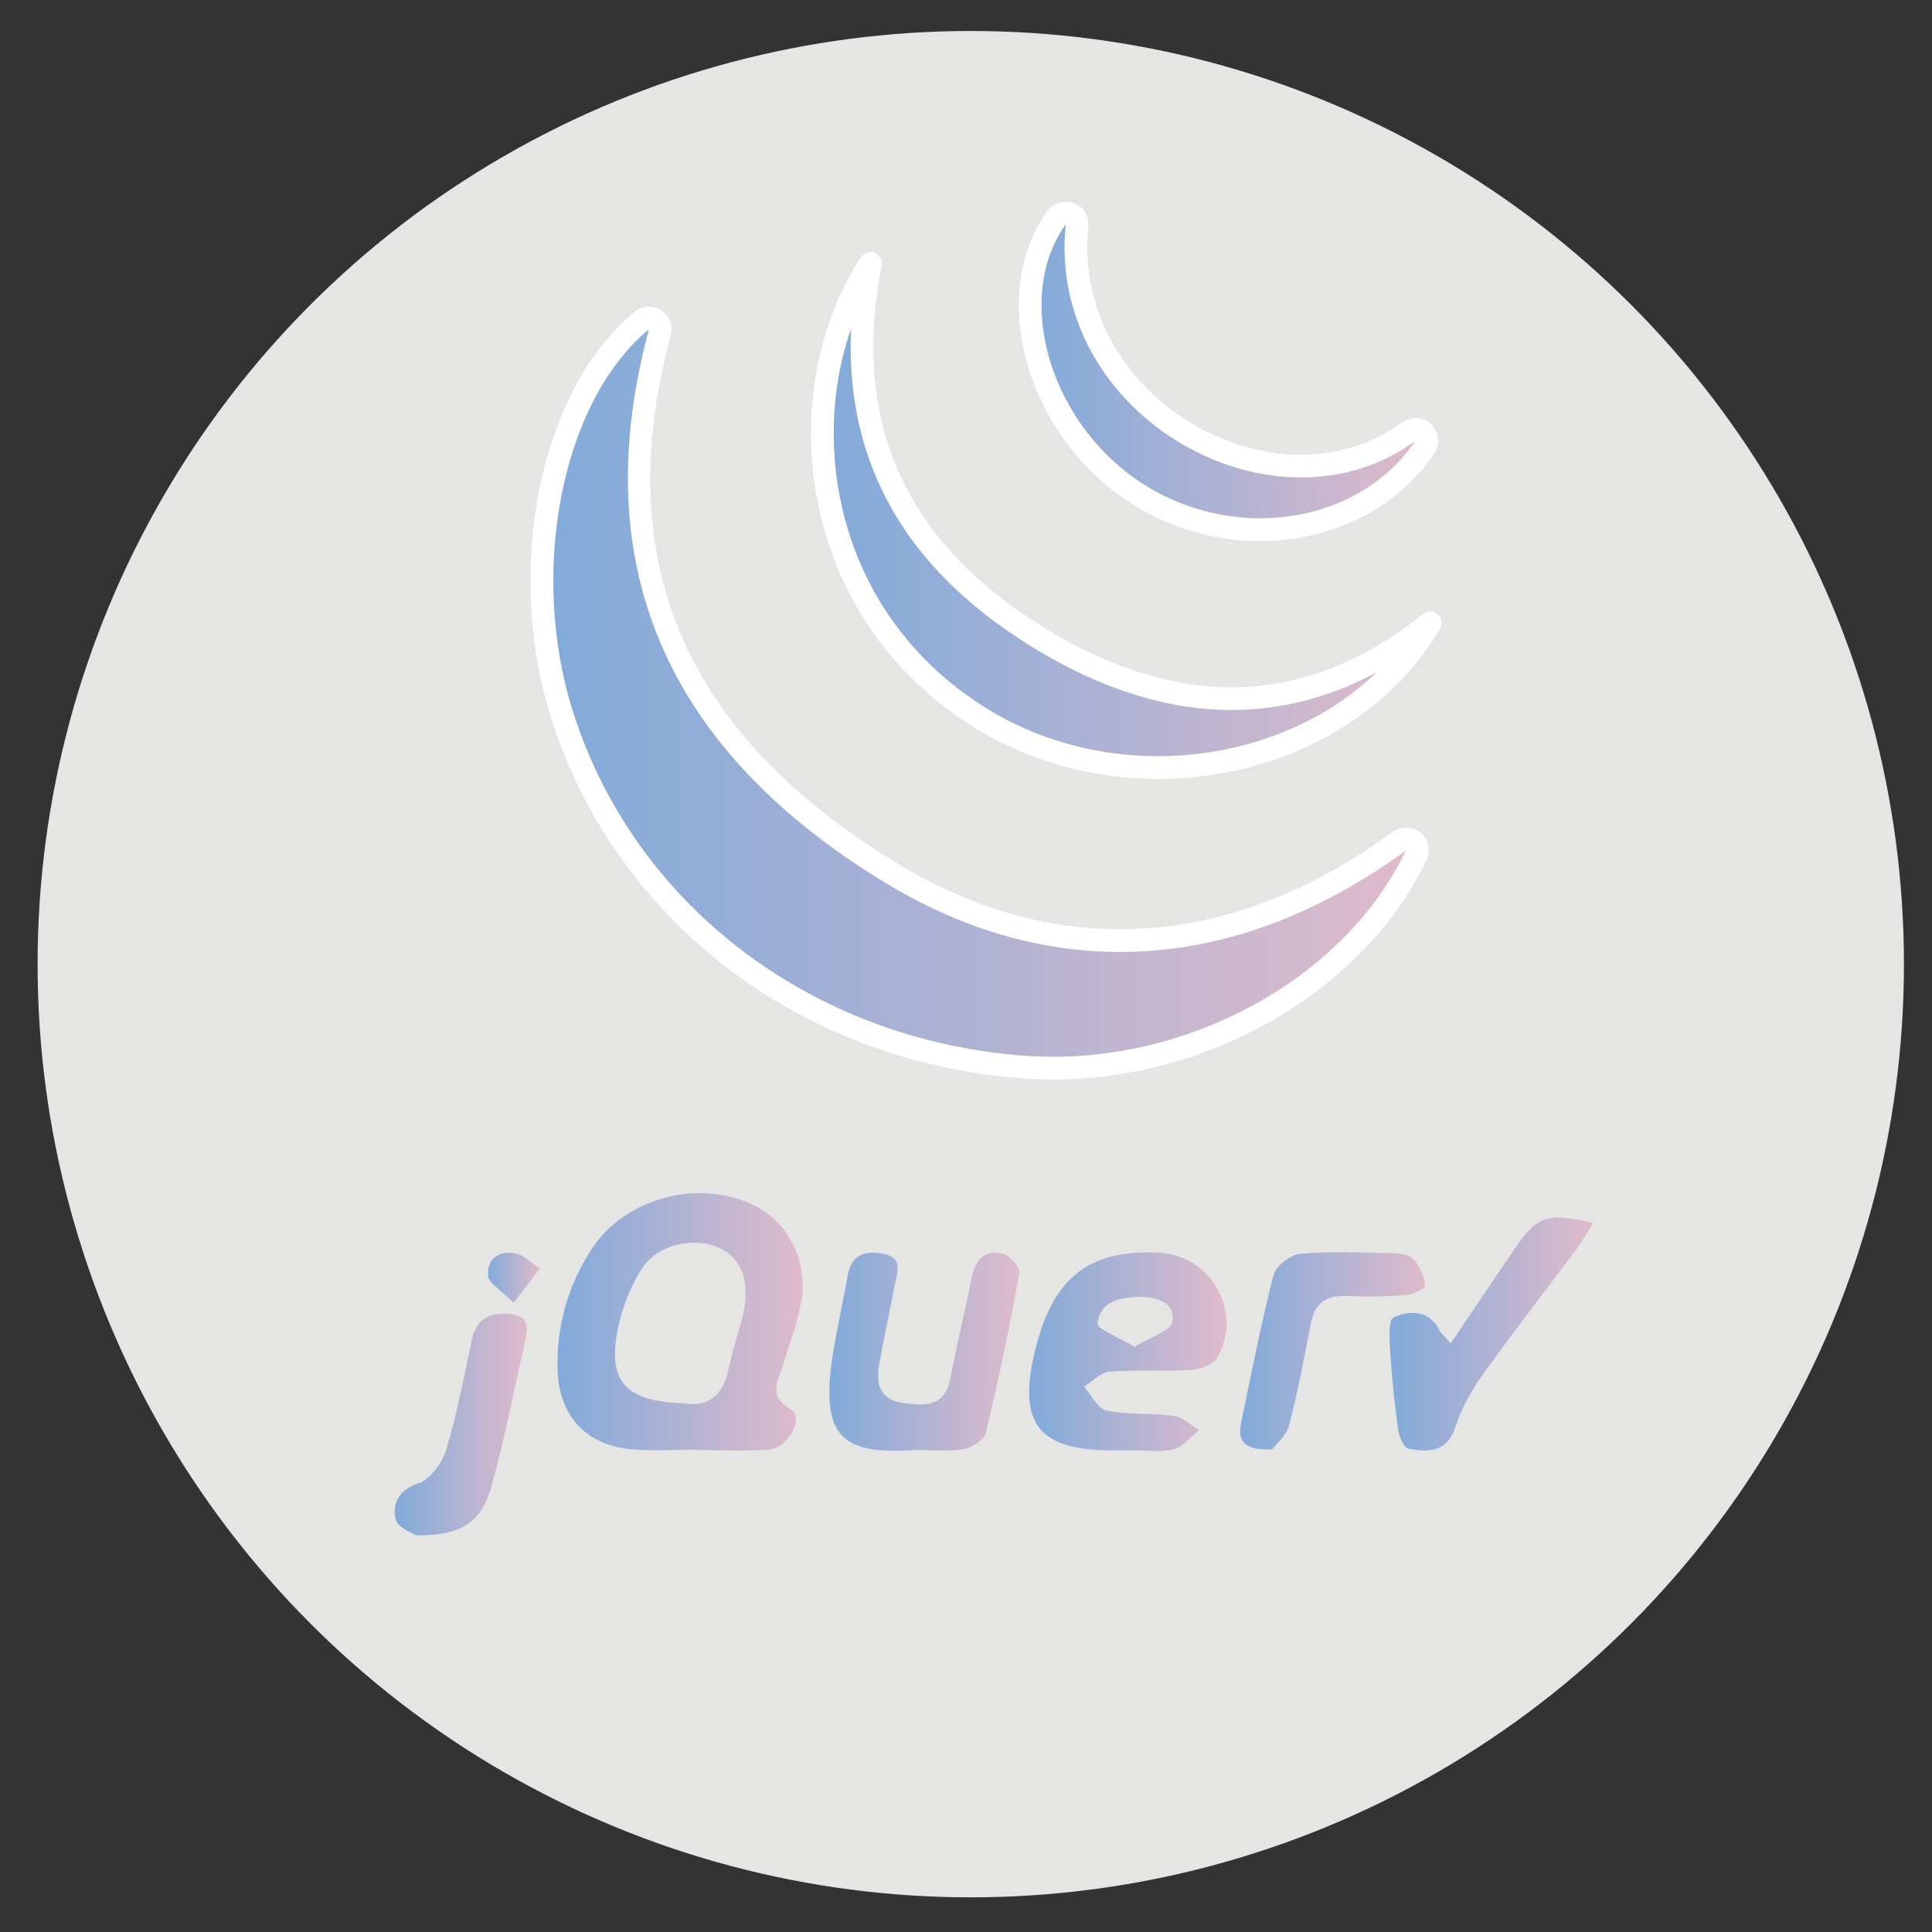<?xml version="1.0" encoding="utf-8"?>
<!-- Generator: Adobe Illustrator 16.0.0, SVG Export Plug-In . SVG Version: 6.00 Build 0)  -->
<!DOCTYPE svg PUBLIC "-//W3C//DTD SVG 1.1//EN" "http://www.w3.org/Graphics/SVG/1.1/DTD/svg11.dtd">
<svg version="1.1" id="圖層_1" xmlns="http://www.w3.org/2000/svg" xmlns:xlink="http://www.w3.org/1999/xlink" x="0px" y="0px"
	 width="85.04px" height="85.04px" viewBox="0 0 85.04 85.04" enable-background="new 0 0 85.04 85.04" xml:space="preserve">
<rect x="0" y="0" width="85.04" height="85.04" fill="#333333" stroke="none"/>
<circle fill="#E5E5E4" cx="42.73" cy="42.439" r="41.075"/>
<g>
	<linearGradient id="SVGID_1_" gradientUnits="userSpaceOnUse" x1="23.842" y1="30.507" x2="62.386" y2="30.507">
		<stop  offset="0" style="stop-color:#81AADA"/>
		<stop  offset="1" style="stop-color:#E0BBCB"/>
	</linearGradient>
	<path fill-rule="evenodd" clip-rule="evenodd" fill="url(#SVGID_1_)" d="M46.357,47.016c-0.41,0-0.818-0.014-1.228-0.043
		c-9.606-0.675-17.606-6.751-20.382-15.479c-2.049-6.449-0.513-14.084,3.497-17.382c0.092-0.075,0.204-0.114,0.317-0.114
		c0.094,0,0.188,0.026,0.271,0.08c0.183,0.118,0.269,0.34,0.212,0.55c-2.696,10.009,0.698,17.998,10.087,23.745
		c3.286,2.011,6.706,3.03,10.166,3.03c4.182,0,8.318-1.473,12.292-4.377c0.088-0.064,0.191-0.096,0.295-0.096
		c0.114,0,0.227,0.039,0.319,0.115c0.176,0.146,0.23,0.394,0.132,0.6c-2.634,5.517-9.205,9.371-15.978,9.371
		C46.358,47.016,46.358,47.016,46.357,47.016z"/>
	<path fill="#FFFFFF" d="M28.563,14.498c-2.911,10.807,1.193,18.722,10.309,24.301c3.401,2.081,6.916,3.104,10.427,3.104
		c4.27,0,8.536-1.513,12.587-4.473c-2.596,5.436-9.04,9.086-15.527,9.086c-0.398,0-0.796-0.014-1.194-0.042
		c-9.391-0.66-17.23-6.609-19.94-15.132C23.257,25.148,24.734,17.646,28.563,14.498 M61.886,37.43h0.005 M28.563,13.498
		c-0.226,0-0.452,0.077-0.635,0.228c-4.156,3.418-5.762,11.289-3.656,17.919c2.838,8.925,11.012,15.137,20.823,15.827
		c0.417,0.029,0.842,0.044,1.264,0.044c6.936,0,13.67-3.943,16.402-9.599c0.081-0.144,0.127-0.31,0.127-0.487
		c0-0.552-0.445-1-0.998-1h-0.003c0,0-0.001,0-0.002,0c-0.008,0-0.017,0-0.025,0c-0.215,0.005-0.413,0.078-0.574,0.198
		c-3.884,2.836-7.917,4.274-11.988,4.274c-3.366,0-6.699-0.995-9.905-2.957c-9.307-5.696-12.534-13.28-9.865-23.188
		c0.113-0.42-0.059-0.865-0.424-1.101C28.939,13.551,28.75,13.498,28.563,13.498L28.563,13.498z"/>
</g>
<linearGradient id="SVGID_2_" gradientUnits="userSpaceOnUse" x1="36.197" y1="22.692" x2="62.956" y2="22.692">
	<stop  offset="0" style="stop-color:#81AADA"/>
	<stop  offset="1" style="stop-color:#E0BBCB"/>
</linearGradient>
<path fill-rule="evenodd" clip-rule="evenodd" fill="url(#SVGID_2_)" stroke="#FFFFFF" stroke-linecap="round" stroke-linejoin="round" stroke-miterlimit="10" d="
	M38.316,11.6c-1.467,7.541,1.479,12.846,7.433,16.485c5.732,3.503,11.604,3.824,17.207-0.67c-3.816,6.47-13.356,8.375-20.063,4.021
	C35.317,26.517,34.746,16.99,38.316,11.6z"/>
<linearGradient id="SVGID_3_" gradientUnits="userSpaceOnUse" x1="24.54" y1="58.184" x2="35.329" y2="58.184">
	<stop  offset="0" style="stop-color:#81AADA"/>
	<stop  offset="1" style="stop-color:#E0BBCB"/>
</linearGradient>
<path fill-rule="evenodd" clip-rule="evenodd" fill="url(#SVGID_3_)" d="M30.718,63.811c-0.951,0-1.908,0.058-2.853-0.013
	c-2.031-0.153-3.249-1.437-3.32-3.479c-0.065-1.915,0.442-3.7,1.471-5.302c1.44-2.246,4.618-3.127,7.052-2.022
	c1.636,0.743,2.55,2.53,2.178,4.441c-0.172,0.888-0.508,1.746-0.772,2.615c-0.218,0.713-0.715,1.368,0.338,1.991
	c0.605,0.357-0.112,1.707-0.992,1.768c-1.029,0.074-2.066,0.018-3.102,0.018C30.718,63.822,30.718,63.817,30.718,63.811z
	 M30.065,61.765c1.044,0.196,1.772-0.29,2.017-1.553c0.156-0.808,0.458-1.587,0.632-2.391c0.31-1.427-0.075-2.441-1.035-2.887
	c-1.116-0.518-2.746-0.172-3.434,0.917c-0.495,0.782-0.854,1.704-1.042,2.611C26.723,60.786,27.492,61.678,30.065,61.765z"/>
<linearGradient id="SVGID_4_" gradientUnits="userSpaceOnUse" x1="45.3" y1="59.498" x2="53.988" y2="59.498">
	<stop  offset="0" style="stop-color:#81AADA"/>
	<stop  offset="1" style="stop-color:#E0BBCB"/>
</linearGradient>
<path fill-rule="evenodd" clip-rule="evenodd" fill="url(#SVGID_4_)" d="M49.807,63.843c-0.331,0-0.661,0.004-0.991,0
	c-3.1-0.047-3.991-1.197-3.292-4.242c0.764-3.331,2.373-4.632,5.512-4.459c2.295,0.127,3.7,2.644,2.53,4.627
	c-0.178,0.302-0.737,0.505-1.133,0.53c-1.193,0.075-2.398-0.016-3.589,0.077c-0.392,0.03-0.754,0.427-1.13,0.657
	c0.328,0.367,0.605,0.978,0.991,1.057c0.959,0.198,1.975,0.099,2.951,0.232c0.396,0.054,0.75,0.407,1.123,0.623
	c-0.371,0.296-0.704,0.744-1.123,0.851c-0.583,0.146-1.23,0.036-1.85,0.036C49.807,63.835,49.807,63.84,49.807,63.843z
	 M49.936,59.282c0.675-0.422,1.603-0.695,1.673-1.111c0.137-0.822-0.677-1.095-1.437-1.087c-0.859,0.009-1.752,0.19-1.861,1.167
	C48.283,58.502,49.252,58.864,49.936,59.282z"/>
<linearGradient id="SVGID_5_" gradientUnits="userSpaceOnUse" x1="36.506" y1="59.498" x2="44.874" y2="59.498">
	<stop  offset="0" style="stop-color:#81AADA"/>
	<stop  offset="1" style="stop-color:#E0BBCB"/>
</linearGradient>
<path fill-rule="evenodd" clip-rule="evenodd" fill="url(#SVGID_5_)" d="M40.428,63.82c-3.333,0.225-4.402-0.444-3.733-4.411
	c0.185-1.099,0.425-2.188,0.625-3.286c0.167-0.929,0.806-1.086,1.573-0.935c0.879,0.173,0.596,0.833,0.49,1.385
	c-0.226,1.177-0.487,2.347-0.69,3.527c-0.142,0.825,0.058,1.519,1.028,1.649c0.922,0.123,1.854,0.227,2.105-1.067
	c0.293-1.499,0.658-2.985,0.955-4.485c0.158-0.798,0.618-1.207,1.384-1.005c0.302,0.079,0.75,0.603,0.706,0.845
	c-0.429,2.357-0.918,4.704-1.479,7.032c-0.075,0.31-0.616,0.648-0.988,0.716C41.766,63.905,41.089,63.82,40.428,63.82z"/>
<linearGradient id="SVGID_6_" gradientUnits="userSpaceOnUse" x1="61.164" y1="58.718" x2="70.124" y2="58.718">
	<stop  offset="0" style="stop-color:#81AADA"/>
	<stop  offset="1" style="stop-color:#E0BBCB"/>
</linearGradient>
<path fill-rule="evenodd" clip-rule="evenodd" fill="url(#SVGID_6_)" d="M63.852,59.132c0.998-1.476,1.893-2.8,2.79-4.124
	c1.013-1.497,1.479-1.666,3.482-1.164c-0.259,0.404-0.468,0.782-0.724,1.125c-1.38,1.852-2.803,3.674-4.146,5.553
	c-0.495,0.69-0.927,1.469-1.185,2.272c-0.371,1.15-1.196,1.135-2.07,0.971c-0.201-0.039-0.414-0.516-0.455-0.814
	c-0.156-1.12-0.273-2.247-0.345-3.377c-0.035-0.547-0.101-1.477,0.14-1.585c0.693-0.314,1.549-0.353,2.022,0.559
	C63.432,58.685,63.562,58.79,63.852,59.132z"/>
<g>
	<linearGradient id="SVGID_7_" gradientUnits="userSpaceOnUse" x1="45.342" y1="16.346" x2="62.804" y2="16.346">
		<stop  offset="0" style="stop-color:#81AADA"/>
		<stop  offset="1" style="stop-color:#E0BBCB"/>
	</linearGradient>
	<path fill-rule="evenodd" clip-rule="evenodd" fill="url(#SVGID_7_)" d="M55.466,23.313c-2.085,0-4.088-0.635-5.791-1.836
		c-2.199-1.551-3.774-4.026-4.211-6.623c-0.336-1.994,0.032-3.864,1.039-5.266c0.096-0.134,0.249-0.208,0.406-0.208
		c0.059,0,0.119,0.01,0.177,0.032c0.212,0.08,0.344,0.293,0.321,0.518c-0.266,2.623,0.583,5.168,2.39,7.168
		c1.934,2.139,4.729,3.417,7.479,3.417c1.745,0,3.381-0.525,4.732-1.518c0.088-0.065,0.192-0.097,0.296-0.097
		c0.125,0,0.25,0.047,0.346,0.139c0.175,0.168,0.204,0.438,0.069,0.64C61.188,21.954,58.477,23.313,55.466,23.313z"/>
	<path fill="#FFFFFF" d="M46.909,9.88c-0.647,6.382,4.937,11.135,10.367,11.135c1.766,0,3.515-0.502,5.028-1.615
		c-1.5,2.229-4.111,3.412-6.837,3.412c-1.889,0-3.832-0.566-5.503-1.745C46.112,18.353,44.656,13.019,46.909,9.88 M62.304,19.4
		h0.005 M46.909,8.88c-0.315,0-0.621,0.149-0.813,0.417c-1.084,1.511-1.484,3.514-1.125,5.641c0.459,2.725,2.11,5.322,4.417,6.948
		c1.788,1.261,3.89,1.927,6.079,1.927c3.158,0,6.008-1.423,7.636-3.809c0.128-0.168,0.204-0.377,0.204-0.604
		c0-0.552-0.445-1-0.998-1h-0.001c-0.001,0-0.003,0-0.004,0c-0.02,0-0.039,0-0.059,0.002c-0.203,0.012-0.389,0.083-0.541,0.198
		c-1.263,0.926-2.794,1.415-4.428,1.415c-2.611,0-5.268-1.216-7.108-3.252c-1.711-1.894-2.515-4.302-2.264-6.782
		c0.045-0.451-0.217-0.876-0.641-1.036C47.147,8.901,47.027,8.88,46.909,8.88L46.909,8.88z"/>
</g>
<linearGradient id="SVGID_8_" gradientUnits="userSpaceOnUse" x1="54.585" y1="59.459" x2="62.738" y2="59.459">
	<stop  offset="0" style="stop-color:#81AADA"/>
	<stop  offset="1" style="stop-color:#E0BBCB"/>
</linearGradient>
<path fill-rule="evenodd" clip-rule="evenodd" fill="url(#SVGID_8_)" d="M55.997,63.796c-1.175,0.048-1.539-0.332-1.374-1.129
	c0.453-2.184,0.876-4.375,1.431-6.533c0.105-0.405,0.746-0.909,1.177-0.947c1.352-0.12,2.723-0.054,4.085-0.023
	c0.315,0.008,0.733,0.07,0.917,0.274c0.272,0.305,0.447,0.749,0.505,1.156c0.014,0.102-0.57,0.393-0.892,0.418
	c-0.863,0.066-1.735,0.063-2.601,0.031c-0.892-0.032-1.383,0.338-1.55,1.227c-0.286,1.501-0.57,3.006-0.958,4.483
	C56.617,63.208,56.161,63.574,55.997,63.796z"/>
<linearGradient id="SVGID_9_" gradientUnits="userSpaceOnUse" x1="17.373" y1="62.701" x2="23.188" y2="62.701">
	<stop  offset="0" style="stop-color:#81AADA"/>
	<stop  offset="1" style="stop-color:#E0BBCB"/>
</linearGradient>
<path fill-rule="evenodd" clip-rule="evenodd" fill="url(#SVGID_9_)" d="M18.299,67.578c-0.116-0.084-0.798-0.328-0.884-0.705
	c-0.151-0.672,0.104-1.272,0.992-1.578c0.529-0.181,1.057-0.896,1.232-1.478c0.479-1.577,0.783-3.206,1.129-4.82
	c0.175-0.814,0.618-1.191,1.468-1.174c0.76,0.015,1.079,0.313,0.908,1.068c-0.492,2.172-0.911,4.366-1.507,6.512
	C21.179,67.042,20.292,67.599,18.299,67.578z"/>
<linearGradient id="SVGID_10_" gradientUnits="userSpaceOnUse" x1="21.482" y1="56.243" x2="23.752" y2="56.243">
	<stop  offset="0" style="stop-color:#81AADA"/>
	<stop  offset="1" style="stop-color:#E0BBCB"/>
</linearGradient>
<path fill-rule="evenodd" clip-rule="evenodd" fill="url(#SVGID_10_)" d="M22.607,57.344c-0.572-0.576-1.083-0.851-1.117-1.172
	c-0.081-0.768,0.487-1.138,1.201-1.002c0.383,0.072,0.71,0.437,1.061,0.67C23.433,56.261,23.112,56.68,22.607,57.344z"/>
</svg>
